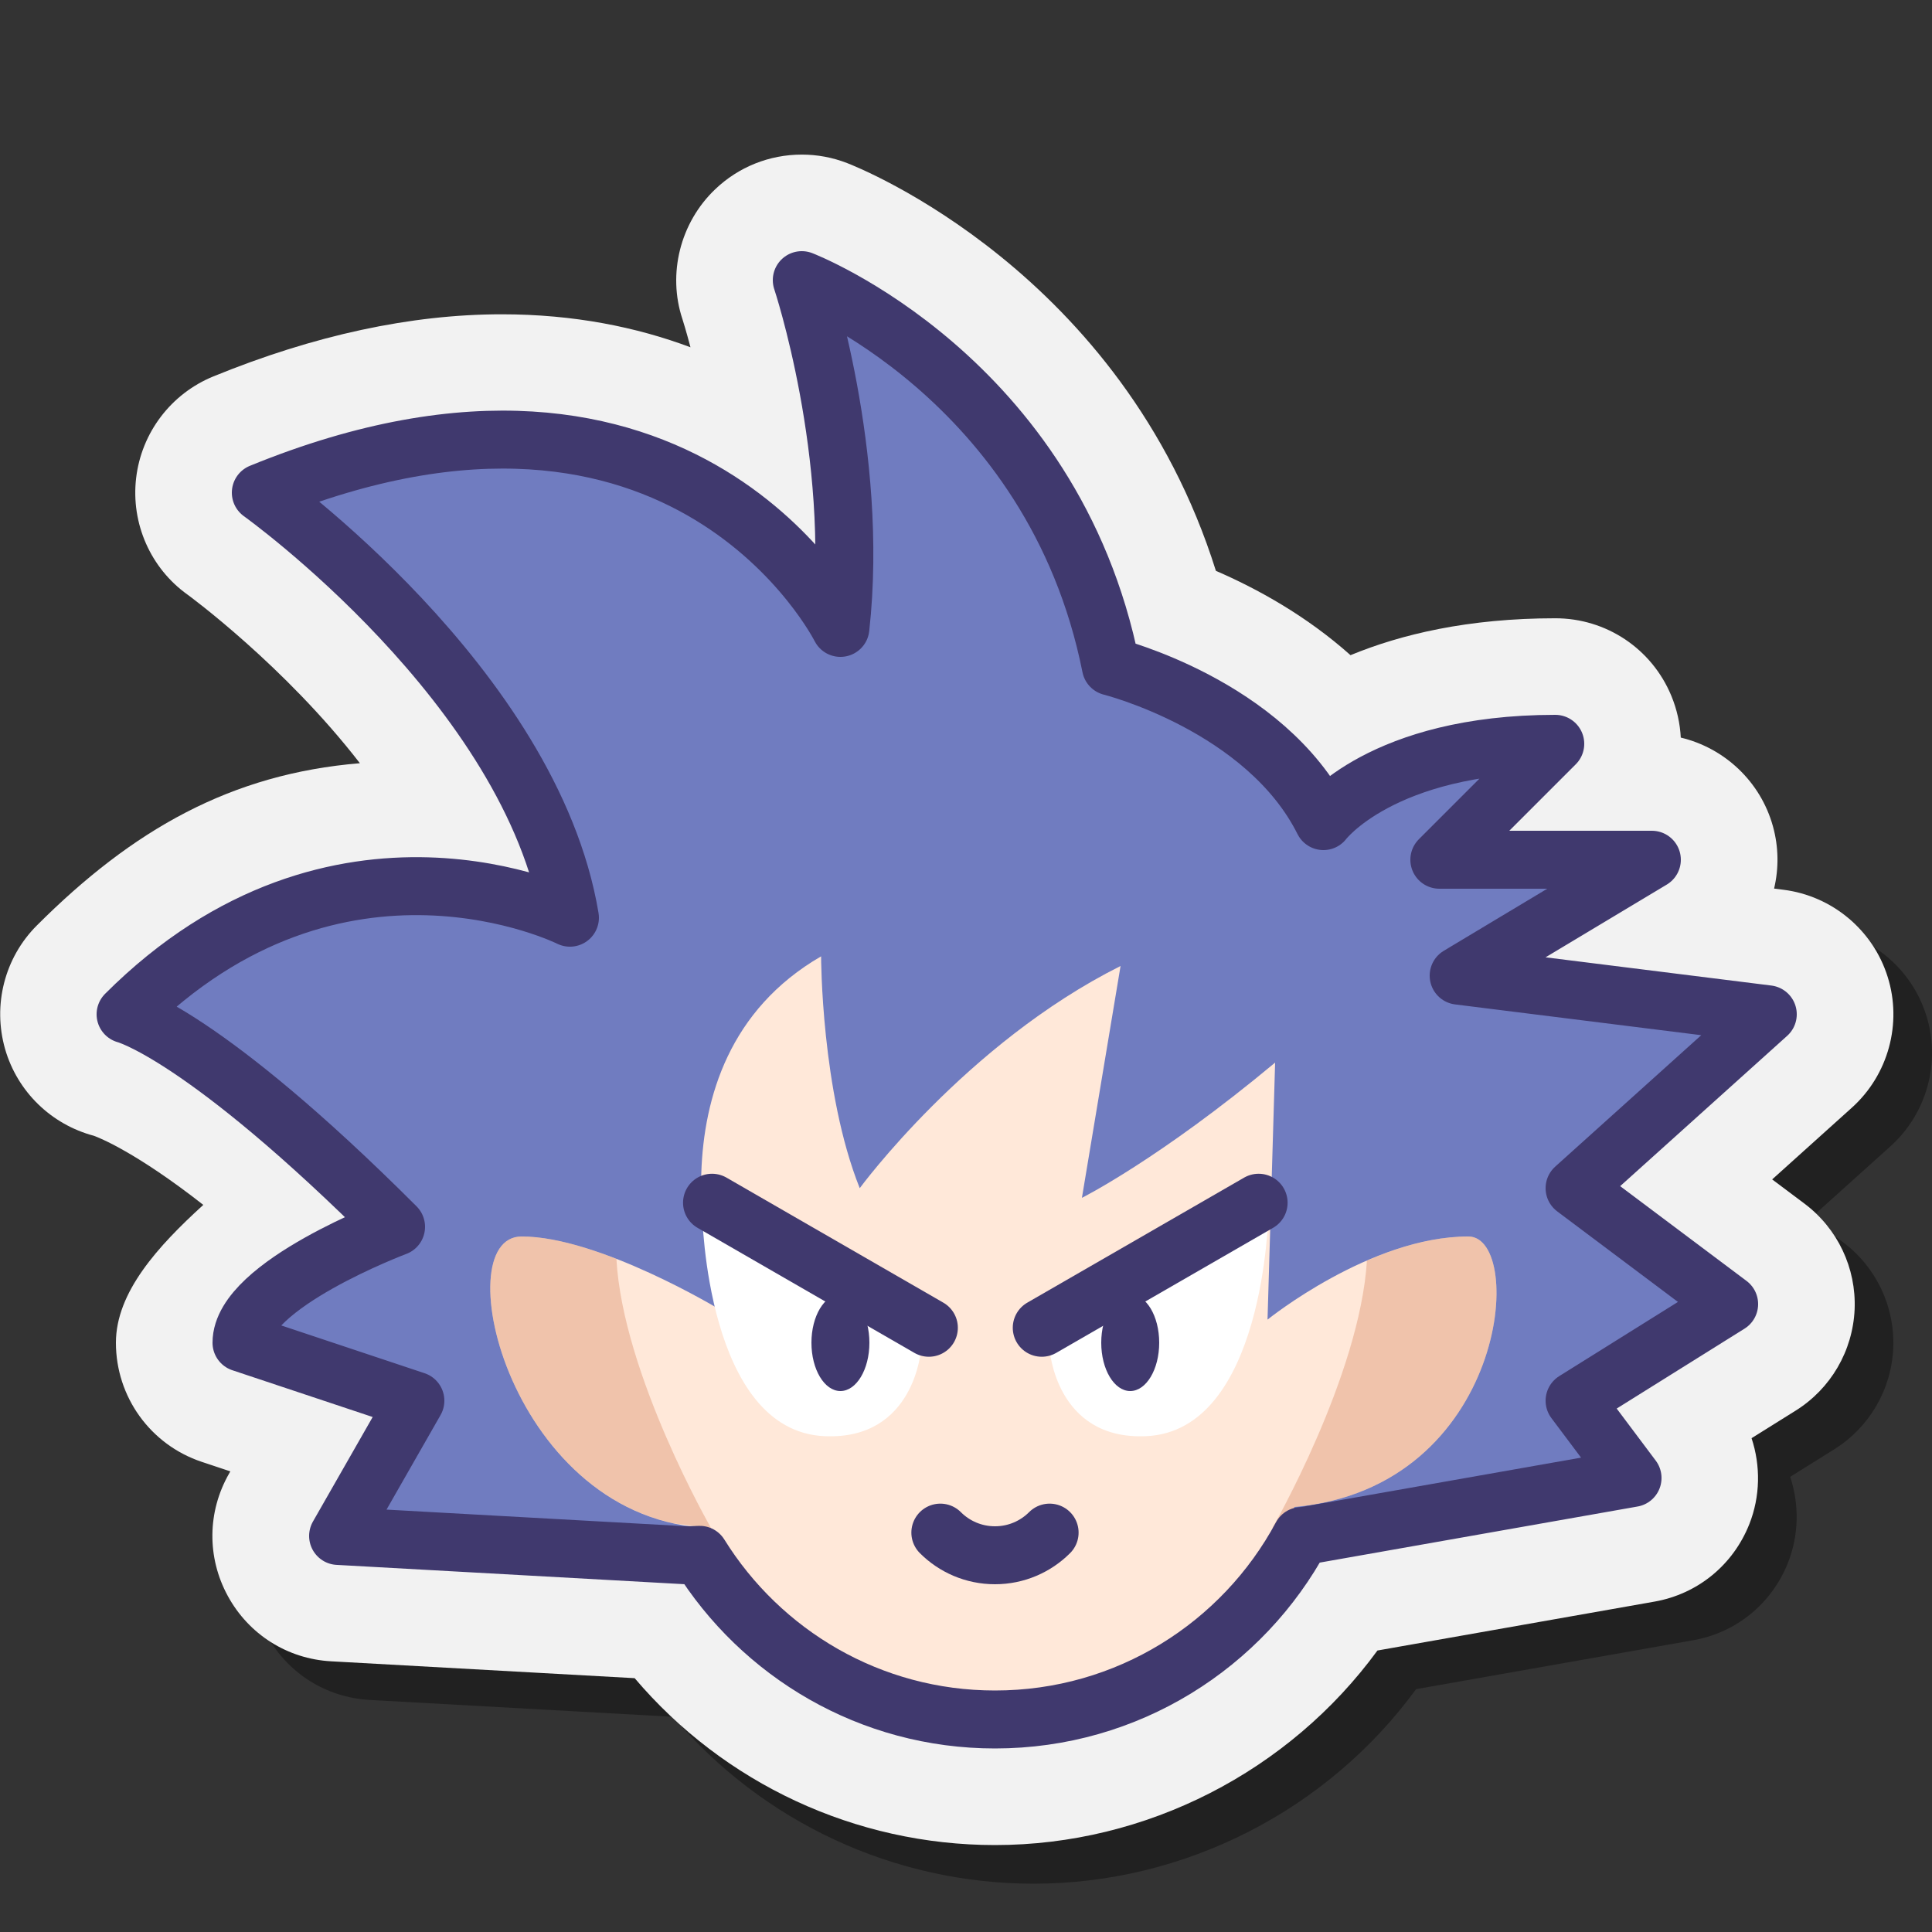 <svg xmlns="http://www.w3.org/2000/svg"  viewBox="0 0 100 100" width="24px" height="24px"><rect x="0" y="0" width="100" height="100" fill="#333333" stroke="none"/><path d="M53.5,97.5c-7.225,0-14.025-3.188-18.65-8.638l-15.71-0.873c-2.267-0.125-4.267-1.392-5.351-3.386 c-1.084-1.989-1.06-4.357,0.067-6.329l0.066-0.116l0.257-2.743C11.522,74.529,8,74.302,8,71.5c0-2.617,2.181-5.002,4.523-7.135 c-3.487-2.732-3.339-5.54-3.601-5.635c-2.213-0.587-6.022-0.229-6.657-2.427c-0.655-2.285-0.026-4.733,1.64-6.399 c4.974-4.974,10.061-7.85,16.723-8.4c-3.903-5.051-7.859-9.62-7.93-9.672c-1.906-1.363-3.927-2.737-3.652-5.087 c0.274-2.349,1.805-4.365,3.993-5.261c5.221-2.135,10.244-3.217,14.932-3.217c3.747,0,6.989,0.667,9.768,1.707 c-0.227-0.864-0.395-1.389-0.416-1.457c-0.779-2.338-0.12-4.991,1.693-6.719c1.209-1.157,2.804-1.797,4.485-1.797 c0.804,0,1.591,0.147,2.341,0.437c0.6,0.23,11.384,16.586,19.093,21.108c2.13,0.921,4.672,2.317,6.967,4.365 c2.61-1.078,6.088-1.91,10.6-1.91c2.638,0,1.759,2.62,2.77,5.056c0.291,0.703,3.687,0.389,3.725,1.119 c2.267,0.539,0.152,4.05,0.792,6.364c0.299,1.076,4.284,0.411,4.038,1.45l0.482,0.061c2.518,0.315,4.636,2.083,5.395,4.504 c0.762,2.412,0.036,5.074-1.85,6.774l-4.127,3.714L95.4,64.3c1.714,1.287,2.683,3.331,2.595,5.471 c-0.094,2.152-1.234,4.107-3.052,5.243L92.66,76.44c0.476,1.433,0.451,3.017-0.114,4.447c-0.842,2.123-2.68,3.621-4.919,4.014 l-14.33,2.529C68.718,93.695,61.335,97.5,53.5,97.5z" opacity=".35"/><path fill="#f2f2f2" d="M51.5,95.5c-7.225,0-14.025-3.188-18.65-8.638l-15.71-0.873c-2.267-0.125-4.267-1.392-5.351-3.386 c-1.084-1.989-1.06-4.357,0.067-6.329l0.066-0.116l-1.479-0.493C7.786,74.78,6,72.302,6,69.5c0-2.617,2.181-5.002,4.523-7.135 c-3.487-2.732-5.401-3.482-5.663-3.577c-2.213-0.587-3.96-2.287-4.595-4.485c-0.655-2.285-0.026-4.733,1.64-6.399 c4.974-4.974,10.061-7.85,16.723-8.4c-3.903-5.051-8.855-8.679-8.927-8.73c-1.906-1.363-2.931-3.678-2.655-6.028 c0.274-2.349,1.805-4.365,3.993-5.261c5.221-2.135,10.244-3.217,14.932-3.217c3.747,0,6.989,0.667,9.768,1.707 c-0.227-0.864-0.395-1.389-0.416-1.457c-0.779-2.338-0.12-4.991,1.693-6.719c1.209-1.157,2.804-1.797,4.485-1.797 c0.804,0,1.591,0.147,2.341,0.437c0.6,0.23,14.236,5.634,19.093,21.108c2.13,0.921,4.672,2.317,6.967,4.365 c2.61-1.078,6.088-1.91,10.6-1.91c2.638,0,4.994,1.574,6.005,4.011c0.291,0.703,0.452,1.435,0.49,2.165 c2.267,0.539,4.13,2.278,4.77,4.592c0.299,1.076,0.306,2.183,0.06,3.223l0.482,0.061c2.518,0.315,4.636,2.083,5.395,4.504 c0.762,2.412,0.036,5.074-1.85,6.774l-4.127,3.714L93.4,62.3c1.714,1.287,2.683,3.331,2.595,5.471 c-0.094,2.152-1.234,4.107-3.052,5.243L90.66,74.44c0.476,1.433,0.451,3.017-0.114,4.447c-0.842,2.123-2.68,3.621-4.919,4.014 l-14.33,2.529C66.718,91.695,59.335,95.5,51.5,95.5z"/><path fill="#707cc0" d="M81.5,61.5l10-9l-16-2l10-6h-11l6-6c-9,0-12,4-12,4c-3-6-11-8-11-8c-3-15-16-20-16-20s3,9,2,18 c0,0-8-16-30-7c0,0,14,10,16,22c0,0-12-6-23,5c0,0,4,1,14,11c0,0-8,3-8,6l9,3l-4,7l18,1l0.718-0.022 C39.393,85.587,45.041,89,51.5,89c6.864,0,12.828-3.844,15.864-9.496L67.5,79.5l17-3l-3-4l8-5L81.5,61.5z"/><path fill="#ffe8d9" d="M42.5,49.5c0,0,0,7,2,12c0,0,5.5-7.5,13.5-11.5l-2,12c0,0,4-2,10-7l-0.393,13.303 c0,0,5.326-4.303,10.393-4.303c3,0,2,13-9,14l-3,7l-11.775,4.202L45,87l-8.782-6.522l0.586-1.388C26.438,78.786,23,64,27,64 s10.225,3.764,10.225,3.764S33,55,42.5,49.5z"/><path fill="#fff" d="M36.348,62.847l11.326,6.973c0,0-0.303,4.719-4.989,4.517 C36.556,74.072,36.348,62.847,36.348,62.847z"/><line x1="36.854" x2="48.078" y1="62.253" y2="68.725" fill="none" stroke="#40396e" stroke-linecap="round" stroke-miterlimit="10" stroke-width="3"/><ellipse cx="43.5" cy="69.5" fill="#40396e" rx="1.5" ry="2.5"/><path fill="#fff" d="M65.651,62.847L54.326,69.82c0,0,0.303,4.719,4.989,4.517 C65.444,74.072,65.651,62.847,65.651,62.847z"/><line x1="65.146" x2="53.921" y1="62.253" y2="68.725" fill="none" stroke="#40396e" stroke-linecap="round" stroke-miterlimit="10" stroke-width="3"/><ellipse cx="58.5" cy="69.5" fill="#40396e" rx="1.5" ry="2.5"/><path fill="none" stroke="#40396e" stroke-linecap="round" stroke-miterlimit="10" stroke-width="3" d="M54.328,79.328 C53.604,80.052,52.604,80.5,51.5,80.5c-1.105,0-2.105-0.448-2.828-1.172"/><g opacity=".35"><path fill="#d47f56" d="M76,64c-1.802,0-3.632,0.547-5.248,1.249c-0.369,5.972-4.892,13.841-4.892,13.841l0.711-0.088 L67,78C78,77,79,64,76,64z"/><path fill="#d47f56" d="M27,64c-3.738,0-0.978,12.91,7.858,14.849l1.945,0.241c0,0-4.569-7.948-4.897-13.931 C30.25,64.512,28.474,64,27,64z"/></g><path fill="none" stroke="#40396e" stroke-linecap="round" stroke-linejoin="round" stroke-miterlimit="10" stroke-width="3" d="M81.5,61.5l10-9l-16-2l10-6h-11l6-6c-9,0-12,4-12,4c-3-6-11-8-11-8c-3-15-16-20-16-20s3,9,2,18c0,0-8-16-30-7c0,0,14,10,16,22 c0,0-12-6-23,5c0,0,4,1,14,11c0,0-8,3-8,6l9,3l-4,7l18,1l0.718-0.022C39.393,85.587,45.041,89,51.5,89 c6.864,0,12.828-3.844,15.864-9.496L67.5,79.5l17-3l-3-4l8-5L81.5,61.5z"/></svg>